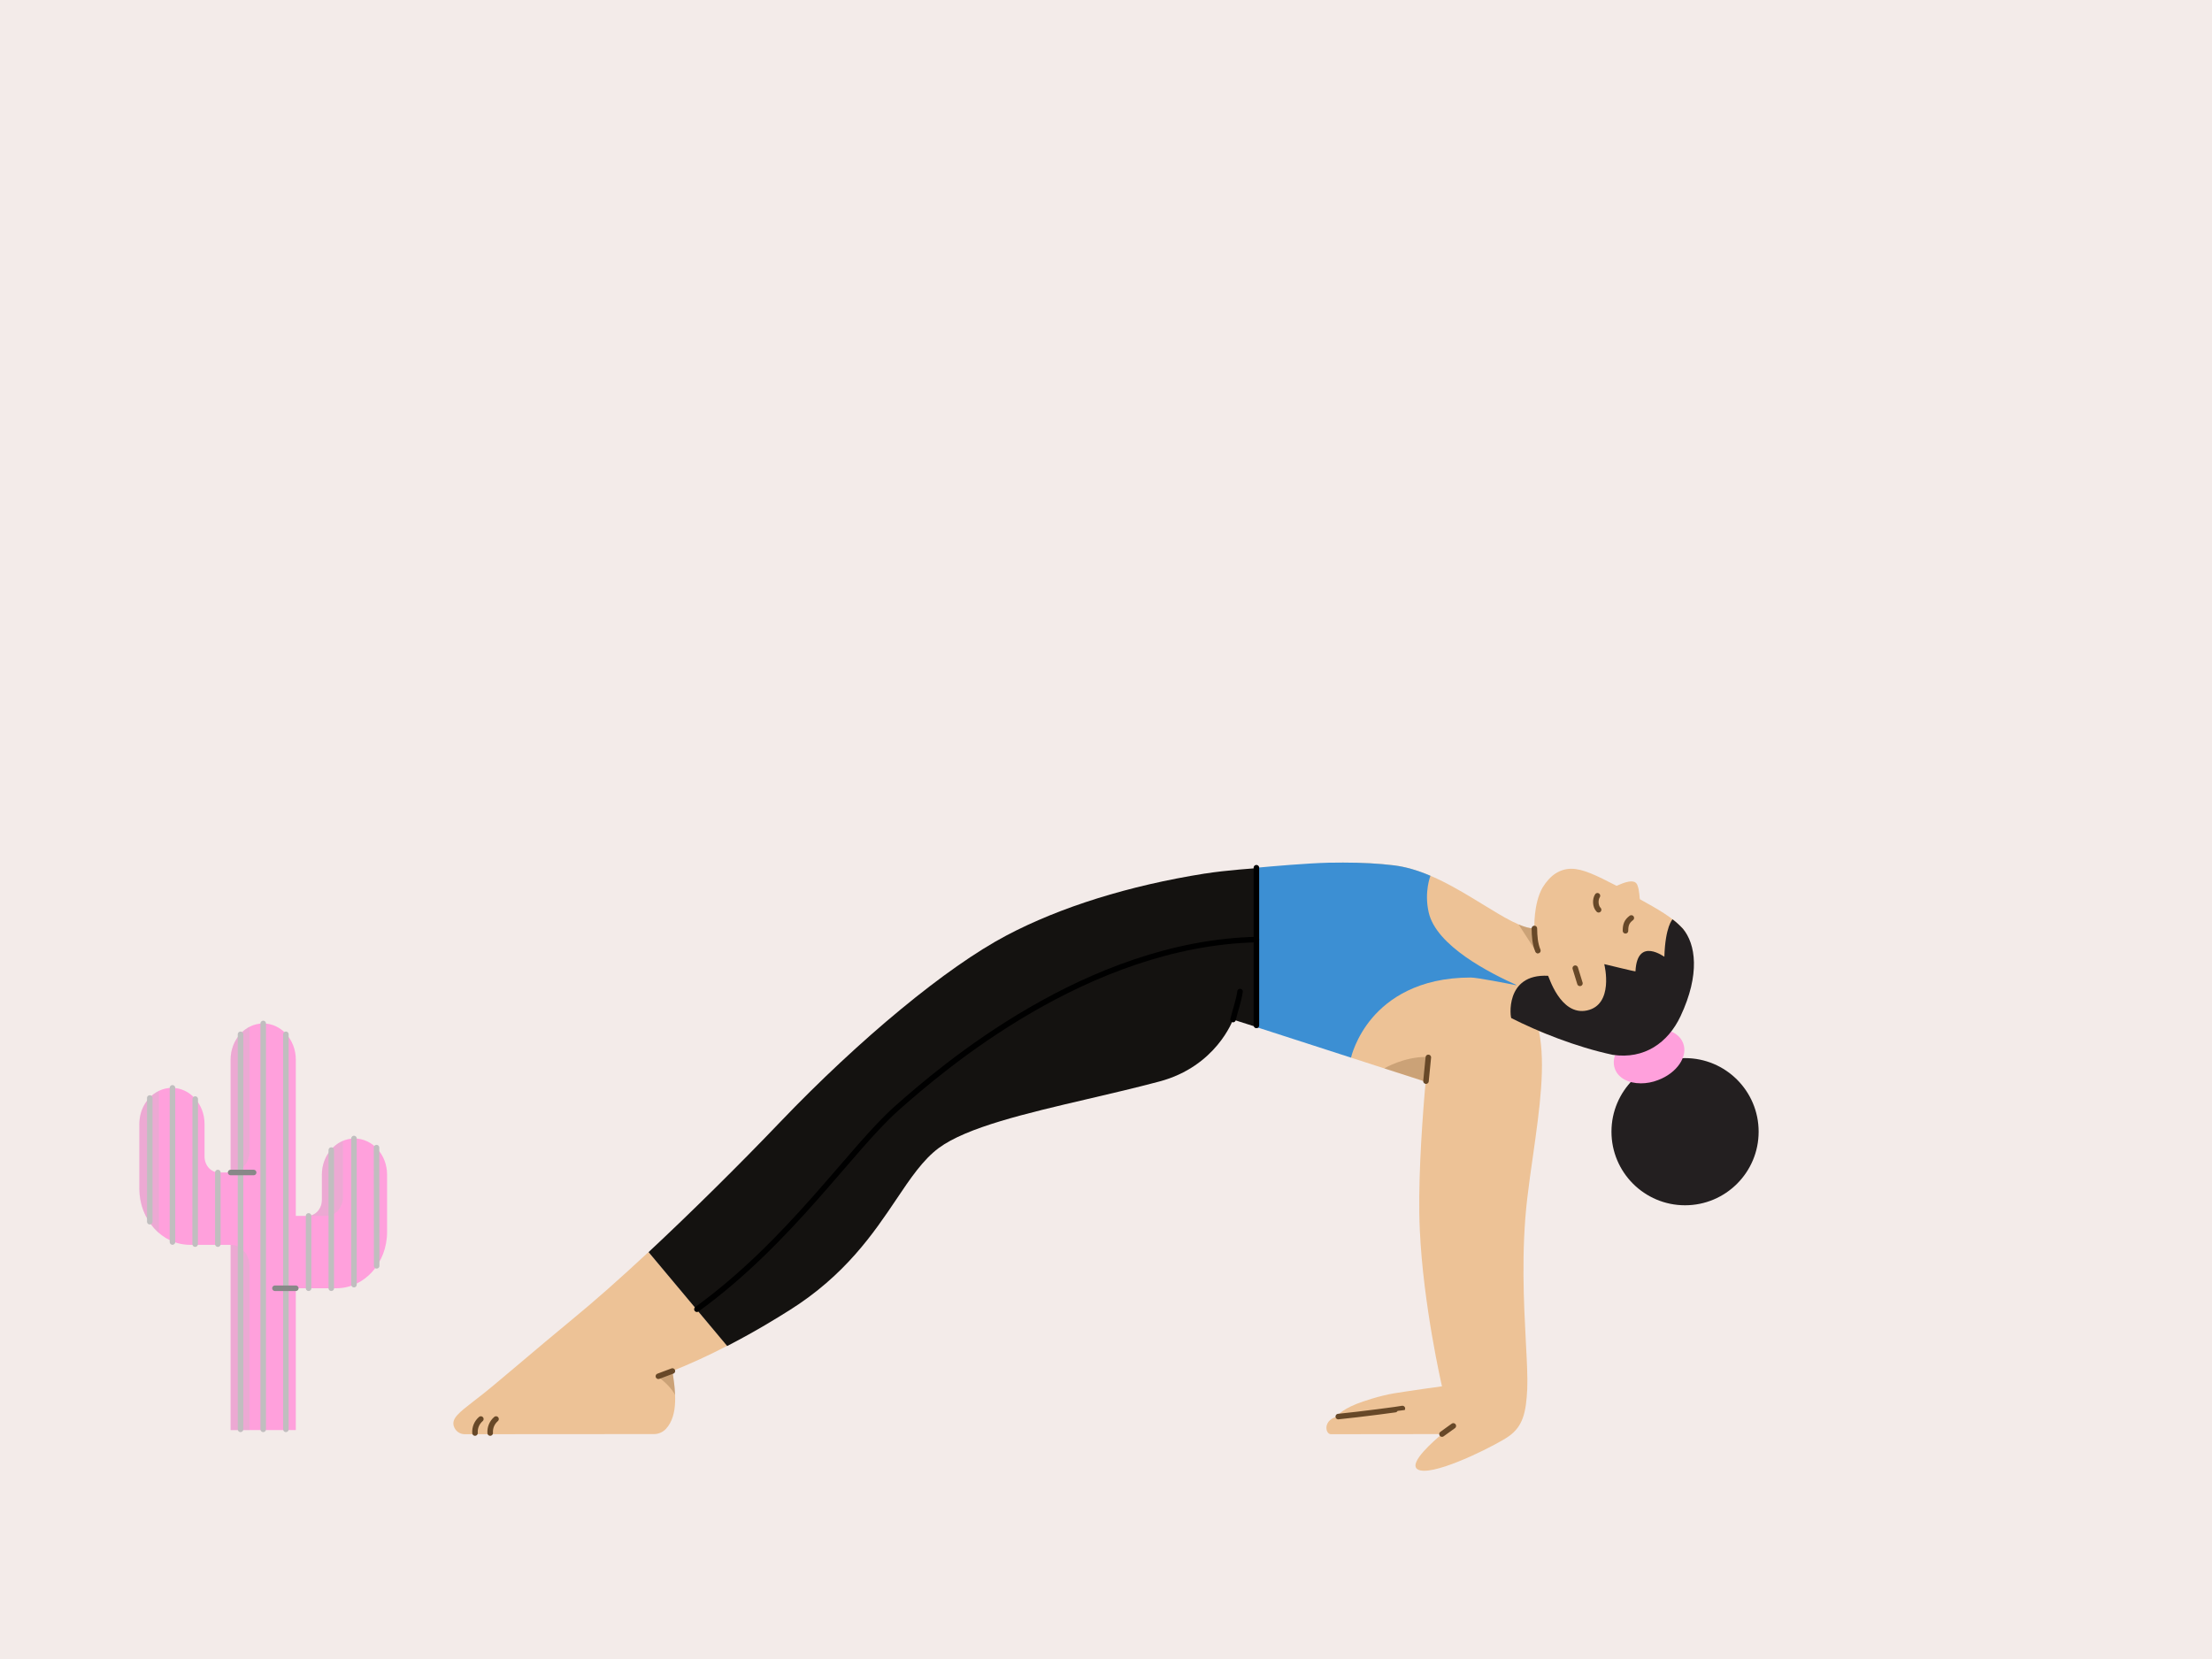 <svg xmlns="http://www.w3.org/2000/svg" height="1200" width="1600" version="1.1" xmlns:xlink="http://www.w3.org/1999/xlink" xmlns:svgjs="http://svgjs.com/svgjs"><rect fill="#f3ebe9" width="1600" height="1200"></rect><g><path d="M256.41 823.51C243.4 823.51 232.83 835.23 232.83 849.67V867.99C232.83 874.37 228.17 879.5 222.46 879.5H213.97V766.46C213.97 752.02 203.41 740.3 190.39 740.3 177.38 740.3 166.82 752.02 166.82 766.46V848.1H158.33C152.57 848.1 147.95 842.92 147.95 836.59V813.04C147.95 798.6 137.39 786.87 124.37 786.87 111.36 786.87 100.8 798.6 100.8 813.04V859.72C100.8 882.22 117.21 900.43 137.48 900.43H166.82V1034.4H213.97V931.83H243.3C263.58 931.83 279.99 913.62 279.99 891.12V849.67C279.99 835.23 269.43 823.51 256.41 823.51Z" fill="#ffa0dc" opacity="1" stroke-width="4" stroke="none"></path><path d="M206.8 748.15V1033.88" stroke="#c0bebf" stroke-width="4" stroke-linecap="round" stroke-linejoin="round" opacity="1" fill="none"></path><path d="M223.21 879.5V931.83" stroke="#c0bebf" stroke-width="4" stroke-linecap="round" stroke-linejoin="round" opacity="1" fill="none"></path><path d="M239.63 831.88V931.83" stroke="#c0bebf" stroke-width="4" stroke-linecap="round" stroke-linejoin="round" opacity="1" fill="none"></path><path d="M256.04 823.51V929.21" stroke="#c0bebf" stroke-width="4" stroke-linecap="round" stroke-linejoin="round" opacity="1" fill="none"></path><path d="M272.35 830.1L272.45 915.61" stroke="#c0bebf" stroke-width="4" stroke-linecap="round" stroke-linejoin="round" opacity="1" fill="none"></path><path d="M173.98 748.15V1033.88" stroke="#c0bebf" stroke-width="4" stroke-linecap="round" stroke-linejoin="round" opacity="1" fill="none"></path><path d="M190.39 740.3V1033.88" stroke="#c0bebf" stroke-width="4" stroke-linecap="round" stroke-linejoin="round" opacity="1" fill="none"></path><path d="M124.75 786.87V898.39" stroke="#c0bebf" stroke-width="4" stroke-linecap="round" stroke-linejoin="round" opacity="1" fill="none"></path><path d="M141.21 794.98L141.16 899.91" stroke="#c0bebf" stroke-width="4" stroke-linecap="round" stroke-linejoin="round" opacity="1" fill="none"></path><path d="M157.57 848.1V899.91" stroke="#c0bebf" stroke-width="4" stroke-linecap="round" stroke-linejoin="round" opacity="1" fill="none"></path><path d="M108.34 794.2V883.69" stroke="#c0bebf" stroke-width="4" stroke-linecap="round" stroke-linejoin="round" opacity="1" fill="none"></path><path d="M166.82 900.43V1034.4H180.49V915.61C180.49 907.24 174.36 900.43 166.82 900.43Z" fill="#c0bebf" opacity="0.3" stroke-width="4" stroke="none"></path><path d="M166.82 766.46V848.1C174.36 848.1 180.49 841.3 180.49 832.92V742.71C172.43 746.84 166.82 755.95 166.82 766.46Z" fill="#c0bebf" opacity="0.3" stroke-width="4" stroke="none"></path><path d="M232.83 849.67V867.99C232.83 874.37 228.17 879.5 222.46 879.5H235.95C242.64 879.5 248.07 873.48 248.07 866.05V825.23C239.15 828.95 232.83 838.47 232.83 849.67Z" fill="#c0bebf" opacity="0.3" stroke-width="4" stroke="none"></path><path d="M100.8 813.04V859.72C100.8 872.8 106.36 884.42 114.94 891.85V789.02C106.64 793.05 100.8 802.31 100.8 813.04Z" fill="#c0bebf" opacity="0.3" stroke-width="4" stroke="none"></path><path d="M213.97 931.83H198.88" stroke="#888888" stroke-width="4" stroke-linecap="round" stroke-linejoin="round" opacity="1" fill="none"></path><path d="M166.82 848.1H183.46" stroke="#888888" stroke-width="4" stroke-linecap="round" stroke-linejoin="round" opacity="1" fill="none"></path></g><g><path d="M1217.24 671.67C1210.31 663.89 1198.48 657.22 1186.16 650.43 1185.98 650.46 1185.89 644.04 1184.46 640.49 1184.12 639.39 1183.36 638.46 1182.35 637.96 1181.67 637.7 1180.91 637.54 1179.98 637.54 1175.59 637.54 1169.33 640.91 1169.33 640.74 1154.55 633.14 1145 628.41 1136.55 628.41 1132.5 628.41 1128.7 629.51 1125.07 631.87 1121.85 633.9 1118.31 637.79 1115.77 642.01 1109.1 653.76 1109.86 671.41 1109.86 671.58 1100.9 671.58 1087.89 663.56 1072.85 654.35 1053.25 642.35 1031.12 628.75 1008.48 625.96 997.66 624.61 985.24 623.93 971.47 623.93 968.09 623.93 964.55 624.02 961 624.1L977.22 765.02 1031.29 782.51C1030.95 785.04 1030.7 787.58 1030.53 790.03 1028.16 818.75 1025.54 859.22 1026.98 889.55 1029.43 943.87 1042.86 1002.17 1043.03 1002.76 1042.78 1002.76 1020.22 1005.89 1008.39 1007.83 998.09 1009.52 985.5 1013.74 981.36 1015.43 968.85 1020.42 967 1024.73 967 1024.73 961.25 1026.16 959.05 1030.22 959.48 1033.6 959.73 1035.79 961.08 1037.4 962.77 1037.4L1043.03 1037.31C1042.86 1037.48 1023.52 1053.03 1023.85 1060.21 1023.94 1061.31 1024.36 1062.15 1025.29 1062.74 1026.47 1063.5 1028.08 1063.84 1030.19 1063.84 1045.99 1063.84 1084.17 1044.07 1091.19 1039 1101.58 1031.74 1103.86 1021.77 1104.7 1004.62 1105.04 996.42 1104.45 984.51 1103.69 970.66 1102.25 942.94 1100.23 904.93 1104.7 866.82 1105.97 856.1 1107.49 845.28 1109.01 834.89 1113.66 801.86 1118.14 770.18 1113.15 745.84 1129.46 752.52 1142.64 750.49 1161.06 754.46 1163.59 754.88 1170.6 757.25 1173.05 757.25 1190.96 757.25 1202.54 747.87 1211.07 729.79 1229.4 690.93 1221.46 676.65 1217.24 671.67Z" fill="#edc296" opacity="1" stroke-width="4" stroke="none"></path><path d="M1218.84 871.81C1248.23 871.81 1272.07 847.98 1272.07 818.58 1272.07 789.19 1248.23 765.36 1218.84 765.36 1189.45 765.36 1165.62 789.19 1165.62 818.58 1165.62 847.98 1189.45 871.81 1218.84 871.81Z" fill="#231f20" opacity="1" stroke-width="4" stroke="none"></path><path d="M1186.91 783.61C1177.7 783.61 1170.52 779.64 1168.15 773.22 1166.38 768.57 1167.31 763.25 1170.77 758.26 1174.23 753.19 1179.73 749.14 1186.32 746.6 1190.37 745.08 1194.68 744.24 1198.74 744.24 1207.94 744.24 1215.12 748.21 1217.49 754.63 1221.12 764.18 1212.93 776.17 1199.33 781.24 1195.27 782.85 1190.96 783.61 1186.91 783.61Z" fill="#ffa0dc" opacity="1" stroke-width="4" stroke="none"></path><path d="M1098.45 668.71C1103.01 670.57 1106.56 671.5 1109.86 671.58 1110.36 677.83 1111.21 684.09 1112.39 690.17H1112.31L1098.45 668.71Z" fill="#7d5730" opacity="0.3" stroke-width="4" stroke="none"></path><path d="M1001.3 772.79C1001.46 772.63 1015.4 764.51 1031.29 764.51 1031.29 764.51 1030.36 781.83 1030.27 782H1029.94L1001.3 772.79Z" fill="#7d5730" opacity="0.3" stroke-width="4" stroke="none"></path><path d="M1217.24 671.74C1214.96 669.29 1212.51 667.01 1209.8 664.98 1209.8 664.98 1204.56 670.05 1203.88 691.99 1204.56 692.86 1184.29 676.81 1182.99 702.52 1183.84 703.24 1159.79 697.09 1160.4 697.43 1160.73 698.49 1167.39 726.66 1147.96 730.88 1128.53 735.11 1120.08 705.54 1119.78 705.82 1087.98 704.14 1092.54 736.88 1093.21 736.44 1112.31 746.09 1139.6 757.24 1166.55 762.99 1189.36 766.37 1206.51 754.28 1215.55 735.11 1229.91 704.69 1226.53 682.73 1217.24 671.74Z" fill="#231f20" opacity="1" stroke-width="4" stroke="none"></path><path d="M336.15 1037.4C332.44 1037.4 329.31 1035.03 328.21 1031.48 326.61 1025.91 332.01 1021.77 342.66 1013.49 346.63 1010.45 351.11 1006.98 356.26 1002.68 361.5 998.28 368.17 992.62 375.27 986.71 387.77 976.15 401.88 964.23 413.71 954.52 429.59 941.51 448.26 925.03 469.13 905.6L526.07 973.44C512.56 980.46 499.21 986.54 486.37 991.69L486.62 993.55C488.39 1005.46 491.01 1023.46 481.72 1033.51 479.44 1035.96 476.31 1037.31 473.02 1037.31L336.15 1037.4Z" fill="#edc296" opacity="1" stroke-width="4" stroke="none"></path><path d="M488.31 1009.1C488.31 1009.1 487.63 1007.49 485.77 1005.13 484.09 1002.93 481.04 999.55 476.23 996.09L486.45 991.86C487.3 997.52 488.14 1003.35 488.31 1009.1Z" fill="#7d5730" opacity="0.3" stroke-width="4" stroke="none"></path><path d="M469.13 905.69C499.29 877.55 534.78 842.49 564.09 811.83 621.96 751.34 684.73 699.46 727.99 676.65 767.02 656.04 816.61 640.58 871.44 631.87H871.61C886.9 629.42 908.7 627.99 910.9 627.82L910.39 743.39 891.89 737.48C891.8 737.82 879.64 771.36 838.66 782.26 821.51 786.82 803.86 790.96 786.79 794.93 741.85 805.41 699.35 815.37 678.99 830.41 667.67 838.86 658.71 852.04 648.41 867.42 631.93 891.92 611.4 922.42 570.85 947.85L569.75 948.52C564.34 951.9 547.95 962.29 525.99 973.61L469.13 905.69Z" fill="#141210" opacity="1" stroke-width="4" stroke="none"></path><path d="M1033.4 659.92C1030.02 645.05 1034.67 633.56 1034.67 633.48 1025.2 629.42 1016.59 626.97 1008.48 625.96 997.66 624.61 985.24 623.93 971.47 623.93 968.09 623.93 964.55 623.93 961 624.02 945.87 624.36 919.6 626.64 908.96 627.65V742.97L977.22 765.02C977.22 765.02 980.51 750.32 992.76 736.04 1004.08 722.86 1025.54 707.07 1063.81 707.07 1068.46 707.07 1091.27 711.54 1096.59 712.64 1096.76 712.64 1096.85 712.47 1096.68 712.39 1077.92 703.86 1038.89 684.34 1033.4 659.92Z" fill="#3c8fd3" opacity="1" stroke-width="4" stroke="none"></path><path d="M891.89 737.48C893.49 730.81 896.03 723.88 896.96 717.2" stroke="#000000" stroke-width="4" stroke-linecap="round" stroke-linejoin="round" opacity="1" fill="none"></path><path d="M504.11 947C571.69 898 615.54 831 648.58 801.69 681.61 772.37 786.28 682.57 908.79 679.61" stroke="#000000" stroke-width="4" stroke-linecap="round" stroke-linejoin="round" opacity="1" fill="none"></path><path d="M1109.86 671.58C1109.94 677.07 1110.28 682.57 1112.39 687.63" stroke="#674828" stroke-width="4" stroke-linecap="round" stroke-linejoin="round" opacity="1" fill="none"></path><path d="M1179.98 663.98C1176.6 666.51 1175.76 669.05 1175.76 673.27" stroke="#674828" stroke-width="4" stroke-linecap="round" stroke-linejoin="round" opacity="1" fill="none"></path><path d="M1155.48 647.93C1153.79 650.46 1153.79 655.53 1156.32 658.06" stroke="#674828" stroke-width="4" stroke-linecap="round" stroke-linejoin="round" opacity="1" fill="none"></path><path d="M1139.43 700.31L1142.81 711.29" stroke="#674828" stroke-width="4" stroke-linecap="round" stroke-linejoin="round" opacity="1" fill="none"></path><path d="M1031.46 782L1033.15 764.85" stroke="#674828" stroke-width="4" stroke-linecap="round" stroke-linejoin="round" opacity="1" fill="none"></path><path d="M347.81 1026.42C344.86 1028.95 343.33 1032.67 343.59 1036.55" stroke="#674828" stroke-width="4" stroke-linecap="round" stroke-linejoin="round" opacity="1" fill="none"></path><path d="M358.8 1026.42C355.84 1028.95 354.32 1032.67 354.57 1036.55" stroke="#674828" stroke-width="4" stroke-linecap="round" stroke-linejoin="round" opacity="1" fill="none"></path><path d="M486.37 991.69L476.23 995.49" stroke="#674828" stroke-width="4" stroke-linecap="round" stroke-linejoin="round" opacity="1" fill="none"></path><path d="M908.79 627.65V741.7" stroke="#000000" stroke-width="4" stroke-linecap="round" stroke-linejoin="round" opacity="1" fill="none"></path><path d="M1043.03 1037.31L1051.23 1031.4" stroke="#674828" stroke-width="4" stroke-linecap="round" stroke-linejoin="round" opacity="1" fill="none"></path><path d="M968.01 1024.64C982.79 1023.2 1014.22 1019.07 1014.39 1018.81" stroke="#674828" stroke-width="4" stroke-linecap="round" stroke-linejoin="round" opacity="1" fill="none"></path></g></svg>